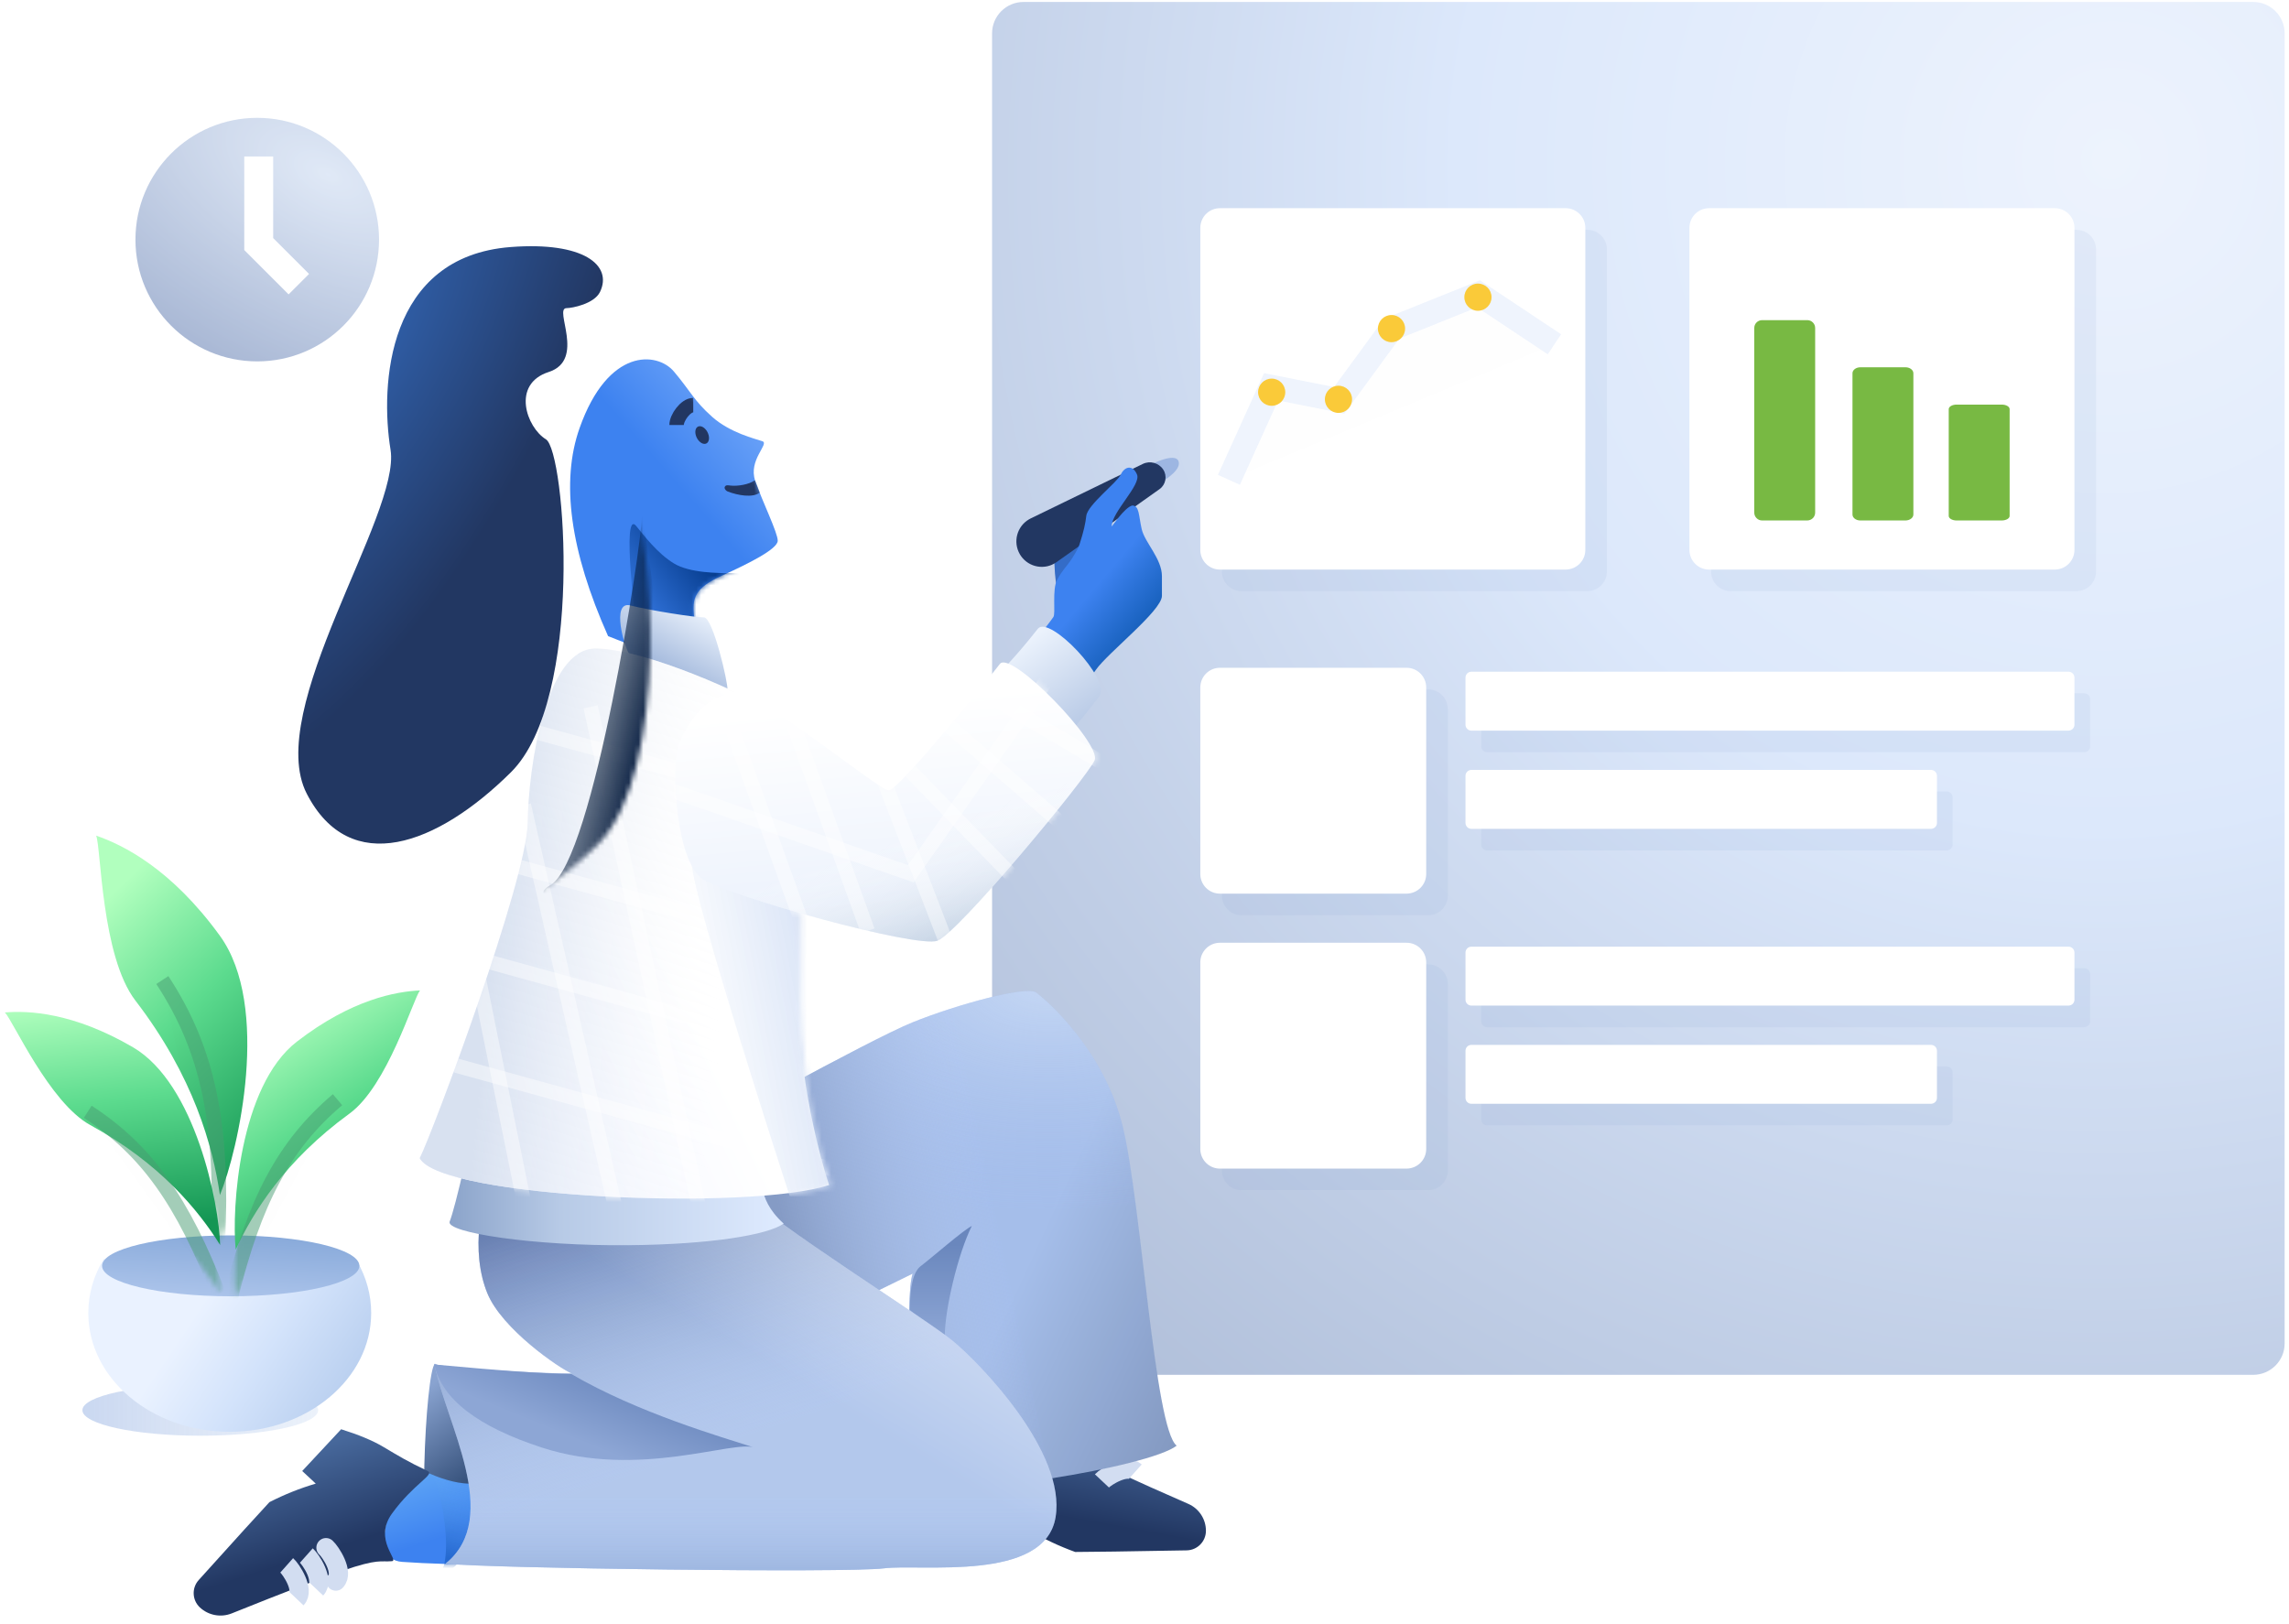<svg width="475" height="337" viewBox="0 0 475 337" fill="none" xmlns="http://www.w3.org/2000/svg">
<path opacity="0.7" fill-rule="evenodd" clip-rule="evenodd" d="M41.56 287.385C55.068 287.385 66.018 289.758 66.018 292.685C66.018 295.611 55.068 297.984 41.56 297.984C28.052 297.984 17.101 295.611 17.101 292.685C17.101 289.758 28.052 287.385 41.56 287.385Z" fill="url(#paint0_linear)"/>
<path fill-rule="evenodd" clip-rule="evenodd" d="M74.153 261.855C75.994 265.079 77.024 268.692 77.024 272.507C77.024 286.127 63.884 297.169 47.674 297.169C31.465 297.169 18.324 286.127 18.324 272.507C18.324 268.47 19.479 264.66 21.525 261.296C34.527 263.355 60.406 263.222 74.153 261.855Z" fill="url(#paint1_linear)"/>
<mask id="mask0" mask-type="alpha" maskUnits="userSpaceOnUse" x="18" y="261" width="60" height="37">
<path fill-rule="evenodd" clip-rule="evenodd" d="M74.153 261.855C75.994 265.079 77.024 268.692 77.024 272.507C77.024 286.127 63.884 297.169 47.674 297.169C31.465 297.169 18.324 286.127 18.324 272.507C18.324 268.47 19.479 264.66 21.525 261.296C34.527 263.355 60.406 263.222 74.153 261.855Z" fill="white"/>
</mask>
<g mask="url(#mask0)">
</g>
<path fill-rule="evenodd" clip-rule="evenodd" d="M47.878 256.405C62.624 256.405 74.578 259.234 74.578 262.723C74.578 266.213 62.624 269.042 47.878 269.042C33.132 269.042 21.178 266.213 21.178 262.723C21.178 259.234 33.132 256.405 47.878 256.405Z" fill="url(#paint2_linear)"/>
<mask id="mask1" mask-type="alpha" maskUnits="userSpaceOnUse" x="21" y="256" width="54" height="14">
<path fill-rule="evenodd" clip-rule="evenodd" d="M47.878 256.405C62.624 256.405 74.578 259.234 74.578 262.723C74.578 266.213 62.624 269.042 47.878 269.042C33.132 269.042 21.178 266.213 21.178 262.723C21.178 259.234 33.132 256.405 47.878 256.405Z" fill="white"/>
</mask>
<g mask="url(#mask1)">
</g>
<g filter="url(#filter0_i)">
<path fill-rule="evenodd" clip-rule="evenodd" d="M45.636 258.035C44.178 247.945 40.167 233.374 28.108 217.679C21.004 208.434 20.981 185.92 19.955 183.437C25.529 185.354 35.542 190.295 45.636 204.227C56.217 218.831 49.505 248.615 45.636 258.035Z" fill="url(#paint3_linear)"/>
</g>
<mask id="mask2" mask-type="alpha" maskUnits="userSpaceOnUse" x="19" y="183" width="33" height="76">
<path fill-rule="evenodd" clip-rule="evenodd" d="M45.636 258.035C44.178 247.945 40.167 233.374 28.108 217.679C21.004 208.434 20.981 185.92 19.955 183.437C25.529 185.354 35.542 190.295 45.636 204.227C56.217 218.831 49.505 248.615 45.636 258.035Z" fill="white"/>
</mask>
<g mask="url(#mask2)">
<g style="mix-blend-mode:multiply" opacity="0.5">
<path fill-rule="evenodd" clip-rule="evenodd" d="M45.228 258.035C46.341 233.507 43.287 218.026 33.685 203.412L45.228 258.035Z" fill="black" fill-opacity="0.01"/>
<path d="M45.228 258.035C46.341 233.507 43.287 218.026 33.685 203.412" stroke="#489C71" stroke-width="3"/>
</g>
</g>
<g filter="url(#filter1_i)">
<path fill-rule="evenodd" clip-rule="evenodd" d="M45.681 268.393C41.176 261.188 33.217 251.423 18.739 243.506C10.211 238.842 2.625 221.68 1.007 220.132C5.905 219.721 15.207 220.125 27.593 227.358C40.576 234.941 45.466 259.909 45.681 268.393Z" fill="url(#paint4_linear)"/>
</g>
<mask id="mask3" mask-type="alpha" maskUnits="userSpaceOnUse" x="1" y="220" width="45" height="49">
<path fill-rule="evenodd" clip-rule="evenodd" d="M45.681 268.393C41.176 261.188 33.217 251.423 18.739 243.506C10.211 238.842 2.625 221.68 1.007 220.132C5.905 219.721 15.207 220.125 27.593 227.358C40.576 234.941 45.466 259.909 45.681 268.393Z" fill="white"/>
</mask>
<g mask="url(#mask3)">
<g style="mix-blend-mode:multiply" opacity="0.5">
<path fill-rule="evenodd" clip-rule="evenodd" d="M45.37 268.53C37.974 249.45 30.439 238.67 18.199 230.751L45.37 268.53Z" fill="black" fill-opacity="0.01"/>
<path d="M45.37 268.53C37.974 249.45 30.439 238.67 18.199 230.751" stroke="#489C71" stroke-width="3"/>
</g>
</g>
<g filter="url(#filter2_i)">
<path fill-rule="evenodd" clip-rule="evenodd" d="M48.916 269.38C52.468 261.625 59.129 250.876 72.522 241.125C80.412 235.381 85.741 217.315 87.151 215.564C82.219 215.786 73.006 217.388 61.608 226.188C49.66 235.413 48.029 260.905 48.916 269.38Z" fill="url(#paint5_linear)"/>
</g>
<mask id="mask4" mask-type="alpha" maskUnits="userSpaceOnUse" x="48" y="215" width="40" height="55">
<path fill-rule="evenodd" clip-rule="evenodd" d="M48.916 269.38C52.468 261.625 59.129 250.876 72.522 241.125C80.412 235.381 85.741 217.315 87.151 215.564C82.219 215.786 73.006 217.388 61.608 226.188C49.66 235.413 48.029 260.905 48.916 269.38Z" fill="white"/>
</mask>
<g mask="url(#mask4)">
<g style="mix-blend-mode:multiply" opacity="0.5">
<path fill-rule="evenodd" clip-rule="evenodd" d="M47.883 269.363C52.775 249.412 58.88 237.706 70.044 228.242L47.883 269.363Z" fill="black" fill-opacity="0.01"/>
<path d="M47.883 269.363C52.775 249.412 58.88 237.706 70.044 228.242" stroke="#489C71" stroke-width="3"/>
</g>
</g>
<path fill-rule="evenodd" clip-rule="evenodd" d="M467.574 285.347H212.392C208.79 285.347 205.87 282.427 205.87 278.825V6.93C205.87 3.328 208.79 0.408 212.392 0.408H467.574C471.176 0.408 474.096 3.328 474.096 6.93V278.825C474.096 282.415 471.196 285.328 467.574 285.347Z" fill="url(#paint6_radial)"/>
<g opacity="0.1">
<path fill-rule="evenodd" clip-rule="evenodd" d="M329.385 122.699H257.64C255.389 122.699 253.564 120.874 253.564 118.623V51.77C253.564 49.519 255.389 47.694 257.64 47.694H329.385C331.636 47.694 333.461 49.519 333.461 51.77V118.623C333.461 120.861 331.657 122.678 329.385 122.699Z" fill="#7E9ACA"/>
<path fill-rule="evenodd" clip-rule="evenodd" d="M430.887 122.699H359.142C356.891 122.699 355.066 120.874 355.066 118.623V51.77C355.066 49.519 356.891 47.694 359.142 47.694H430.887C433.138 47.694 434.963 49.519 434.963 51.77V118.623C434.963 120.861 433.159 122.678 430.887 122.699Z" fill="#7E9ACA"/>
<path fill-rule="evenodd" clip-rule="evenodd" d="M296.366 189.96H257.64C255.389 189.96 253.564 188.135 253.564 185.883V147.158C253.564 144.906 255.389 143.081 257.64 143.081H296.366C298.617 143.081 300.442 144.906 300.442 147.158V185.883C300.442 188.121 298.639 189.938 296.366 189.96Z" fill="#7E9ACA"/>
<path fill-rule="evenodd" clip-rule="evenodd" d="M296.366 247.029H257.64C255.389 247.029 253.564 245.204 253.564 242.953V204.227C253.564 201.976 255.389 200.151 257.64 200.151H296.366C298.617 200.151 300.442 201.976 300.442 204.227V242.953C300.442 245.191 298.639 247.007 296.366 247.029Z" fill="#7E9ACA"/>
<path fill-rule="evenodd" clip-rule="evenodd" d="M432.517 156.126H308.595C307.92 156.126 307.372 155.578 307.372 154.903V145.119C307.372 144.444 307.92 143.896 308.595 143.896H432.517C433.193 143.896 433.74 144.444 433.74 145.119V154.903C433.74 155.565 433.213 156.105 432.517 156.126Z" fill="#7E9ACA"/>
<path fill-rule="evenodd" clip-rule="evenodd" d="M432.517 213.195H308.595C307.92 213.195 307.372 212.648 307.372 211.972V202.189C307.372 201.513 307.92 200.966 308.595 200.966H432.517C433.193 200.966 433.74 201.513 433.74 202.189V211.972C433.74 212.635 433.213 213.175 432.517 213.195Z" fill="#7E9ACA"/>
<path fill-rule="evenodd" clip-rule="evenodd" d="M403.982 176.508H308.595C307.92 176.508 307.372 175.96 307.372 175.285V165.501C307.372 164.826 307.92 164.278 308.595 164.278H403.982C404.658 164.278 405.205 164.826 405.205 165.501V175.285C405.205 175.947 404.678 176.487 403.982 176.508Z" fill="#7E9ACA"/>
<path fill-rule="evenodd" clip-rule="evenodd" d="M403.982 233.577H308.595C307.92 233.577 307.372 233.03 307.372 232.354V222.571C307.372 221.895 307.92 221.348 308.595 221.348H403.982C404.658 221.348 405.205 221.895 405.205 222.571V232.354C405.205 233.017 404.678 233.556 403.982 233.577Z" fill="#7E9ACA"/>
</g>
<path fill-rule="evenodd" clip-rule="evenodd" d="M324.9 118.215H253.156C250.905 118.215 249.08 116.39 249.08 114.139V47.286C249.08 45.035 250.905 43.21 253.156 43.21H324.9C327.152 43.21 328.977 45.035 328.977 47.286V114.139C328.977 116.377 327.173 118.194 324.9 118.215Z" fill="white"/>
<g opacity="0.4">
<path fill-rule="evenodd" clip-rule="evenodd" d="M255.017 99.587C255.017 99.587 257.934 93.153 263.768 80.285L277.912 83.091L288.791 68.218L306.817 60.983L322.565 71.453" fill="black" fill-opacity="0.01"/>
<path d="M255.017 99.587C255.017 99.587 257.934 93.153 263.768 80.285L277.912 83.091L288.791 68.218L306.817 60.983L322.565 71.453" stroke="#D6E3FA" stroke-width="5"/>
</g>
<path fill-rule="evenodd" clip-rule="evenodd" d="M277.752 85.698C279.311 85.698 280.574 84.435 280.574 82.876C280.574 81.317 279.311 80.054 277.752 80.054C276.193 80.054 274.93 81.317 274.93 82.876C274.93 84.435 276.193 85.698 277.752 85.698Z" fill="#FACA39"/>
<path fill-rule="evenodd" clip-rule="evenodd" d="M263.892 84.224C265.451 84.224 266.714 82.961 266.714 81.402C266.714 79.844 265.451 78.58 263.892 78.58C262.334 78.58 261.07 79.844 261.07 81.402C261.07 82.961 262.334 84.224 263.892 84.224Z" fill="#FACA39"/>
<path fill-rule="evenodd" clip-rule="evenodd" d="M288.758 71.023C290.317 71.023 291.58 69.76 291.58 68.201C291.58 66.642 290.317 65.379 288.758 65.379C287.2 65.379 285.936 66.642 285.936 68.201C285.936 69.76 287.2 71.023 288.758 71.023Z" fill="#FACA39"/>
<path fill-rule="evenodd" clip-rule="evenodd" d="M306.694 64.501C308.253 64.501 309.517 63.237 309.517 61.679C309.517 60.12 308.253 58.857 306.694 58.857C305.136 58.857 303.872 60.12 303.872 61.679C303.872 63.237 305.136 64.501 306.694 64.501Z" fill="#FACA39"/>
<path fill-rule="evenodd" clip-rule="evenodd" d="M426.403 118.215H354.658C352.407 118.215 350.582 116.39 350.582 114.139V47.286C350.582 45.035 352.407 43.21 354.658 43.21H426.403C428.654 43.21 430.479 45.035 430.479 47.286V114.139C430.479 116.377 428.676 118.194 426.403 118.215Z" fill="white"/>
<path fill-rule="evenodd" clip-rule="evenodd" d="M375.04 108.024H365.664C364.764 108.024 364.034 107.294 364.034 106.394V68.076C364.034 67.175 364.764 66.445 365.664 66.445H375.04C375.941 66.445 376.671 67.175 376.671 68.076V106.394C376.671 107.282 375.961 108.004 375.04 108.024Z" fill="#78B943"/>
<path fill-rule="evenodd" clip-rule="evenodd" d="M395.422 108.024H386.046C385.146 108.024 384.416 107.466 384.416 106.777V77.475C384.416 76.787 385.146 76.228 386.046 76.228H395.422C396.323 76.228 397.053 76.787 397.053 77.475V106.777C397.053 107.456 396.343 108.009 395.422 108.024Z" fill="#78B943"/>
<path fill-rule="evenodd" clip-rule="evenodd" d="M415.396 108.024H406.021C405.12 108.024 404.39 107.602 404.39 107.081V84.917C404.39 84.396 405.12 83.974 406.021 83.974H415.396C416.297 83.974 417.027 84.396 417.027 84.917V107.081C417.027 107.595 416.317 108.012 415.396 108.024Z" fill="#78B943"/>
<path fill-rule="evenodd" clip-rule="evenodd" d="M429.256 151.642H305.334C304.658 151.642 304.111 151.094 304.111 150.419V140.635C304.111 139.96 304.658 139.412 305.334 139.412H429.256C429.931 139.412 430.479 139.96 430.479 140.635V150.419C430.479 151.081 429.952 151.621 429.256 151.642Z" fill="white"/>
<path fill-rule="evenodd" clip-rule="evenodd" d="M429.256 208.711H305.334C304.658 208.711 304.111 208.164 304.111 207.488V197.705C304.111 197.029 304.658 196.482 305.334 196.482H429.256C429.931 196.482 430.479 197.029 430.479 197.705V207.488C430.479 208.151 429.952 208.691 429.256 208.711Z" fill="white"/>
<path fill-rule="evenodd" clip-rule="evenodd" d="M400.721 172.024H305.334C304.658 172.024 304.111 171.476 304.111 170.801V161.017C304.111 160.342 304.658 159.794 305.334 159.794H400.721C401.397 159.794 401.944 160.342 401.944 161.017V170.801C401.944 171.463 401.417 172.003 400.721 172.024Z" fill="white"/>
<path fill-rule="evenodd" clip-rule="evenodd" d="M400.721 229.093H305.334C304.658 229.093 304.111 228.546 304.111 227.87V218.087C304.111 217.411 304.658 216.864 305.334 216.864H400.721C401.397 216.864 401.944 217.411 401.944 218.087V227.87C401.944 228.533 401.417 229.072 400.721 229.093Z" fill="white"/>
<path fill-rule="evenodd" clip-rule="evenodd" d="M291.882 185.476H253.156C250.905 185.476 249.08 183.651 249.08 181.399V142.674C249.08 140.422 250.905 138.597 253.156 138.597H291.882C294.133 138.597 295.958 140.422 295.958 142.674V181.399C295.958 183.637 294.155 185.454 291.882 185.476Z" fill="white"/>
<path fill-rule="evenodd" clip-rule="evenodd" d="M291.882 242.545H253.156C250.905 242.545 249.08 240.72 249.08 238.469V199.743C249.08 197.492 250.905 195.667 253.156 195.667H291.882C294.133 195.667 295.958 197.492 295.958 199.743V238.469C295.958 240.707 294.155 242.523 291.882 242.545Z" fill="white"/>
<path fill-rule="evenodd" clip-rule="evenodd" d="M213.752 321.544H201.905C200.259 318.114 199.166 315.173 198.629 312.723C197.823 309.047 196.61 306.314 197.823 301.352C199.036 296.39 212.99 293.578 214.75 295.167C216.511 296.757 216.224 297.607 223.199 301.311C227.412 303.549 235.211 307.156 246.596 312.131C248.813 313.101 250.247 315.292 250.247 317.712C250.247 319.928 248.471 321.736 246.255 321.776C233.865 321.999 226.153 322.111 223.118 322.111C219.826 320.918 216.704 319.448 213.752 317.701V321.544Z" fill="url(#paint7_linear)"/>
<path fill-rule="evenodd" clip-rule="evenodd" d="M228.666 307.36C229.481 306.492 233.761 303.793 235.596 305.432L228.666 307.36Z" fill="black" fill-opacity="0.01"/>
<path d="M228.666 307.36C229.481 306.492 233.761 303.793 235.596 305.432" stroke="#D2DDF1" stroke-width="4"/>
<path fill-rule="evenodd" clip-rule="evenodd" d="M143.87 236.127C143.87 236.127 180.218 215.894 189.379 212.183C198.539 208.472 213.002 204.56 214.995 205.992C216.988 207.424 229.12 217.852 233 233.872C236.879 249.892 239.577 296.529 244.175 300.045C238.661 304.423 198.379 311.116 189.379 308.093C189.379 297.114 187.682 269.667 189.379 264.345C185.978 265.957 163.78 277.274 154.615 279.684C150.124 280.865 140.681 269.829 139.126 258.879C137.508 247.482 143.87 236.127 143.87 236.127Z" fill="url(#paint8_linear)"/>
<path fill-rule="evenodd" clip-rule="evenodd" d="M143.87 236.127C143.87 236.127 180.218 215.894 189.379 212.183C198.539 208.472 213.002 204.56 214.995 205.992C216.988 207.424 229.12 217.852 233 233.872C236.879 249.892 239.577 296.529 244.175 300.045C238.661 304.423 198.379 311.116 189.379 308.093C189.379 297.114 187.682 269.667 189.379 264.345C185.978 265.957 163.78 277.274 154.615 279.684C150.124 280.865 140.681 269.829 139.126 258.879C137.508 247.482 143.87 236.127 143.87 236.127Z" fill="url(#paint9_radial)"/>
<path fill-rule="evenodd" clip-rule="evenodd" d="M143.87 236.127C143.87 236.127 180.218 215.894 189.379 212.183C198.539 208.472 213.002 204.56 214.995 205.992C216.988 207.424 229.12 217.852 233 233.872C236.879 249.892 239.577 296.529 244.175 300.045C238.661 304.423 198.379 311.116 189.379 308.093C189.379 297.114 187.682 269.667 189.379 264.345C185.978 265.957 163.78 277.274 154.615 279.684C150.124 280.865 140.681 269.829 139.126 258.879C137.508 247.482 143.87 236.127 143.87 236.127Z" fill="url(#paint10_linear)"/>
<mask id="mask5" mask-type="alpha" maskUnits="userSpaceOnUse" x="138" y="205" width="107" height="104">
<path fill-rule="evenodd" clip-rule="evenodd" d="M143.87 236.127C143.87 236.127 180.218 215.894 189.379 212.183C198.539 208.472 213.002 204.56 214.995 205.992C216.988 207.424 229.12 217.852 233 233.872C236.879 249.892 239.577 296.529 244.175 300.045C238.661 304.423 198.379 311.116 189.379 308.093C189.379 297.114 187.682 269.667 189.379 264.345C185.978 265.957 163.78 277.274 154.615 279.684C150.124 280.865 140.681 269.829 139.126 258.879C137.508 247.482 143.87 236.127 143.87 236.127Z" fill="white"/>
<path fill-rule="evenodd" clip-rule="evenodd" d="M143.87 236.127C143.87 236.127 180.218 215.894 189.379 212.183C198.539 208.472 213.002 204.56 214.995 205.992C216.988 207.424 229.12 217.852 233 233.872C236.879 249.892 239.577 296.529 244.175 300.045C238.661 304.423 198.379 311.116 189.379 308.093C189.379 297.114 187.682 269.667 189.379 264.345C185.978 265.957 163.78 277.274 154.615 279.684C150.124 280.865 140.681 269.829 139.126 258.879C137.508 247.482 143.87 236.127 143.87 236.127Z" stroke="white"/>
</mask>
<g mask="url(#mask5)">
</g>
<path fill-rule="evenodd" clip-rule="evenodd" d="M191.054 262.786C193.297 261.091 199.964 255.254 201.669 254.445C198.761 260.241 196.061 271.878 196.061 277.225C193.374 275.48 190.957 273.698 188.811 271.878C188.811 266.947 189.558 263.916 191.054 262.786Z" fill="url(#paint11_linear)"/>
<mask id="mask6" mask-type="alpha" maskUnits="userSpaceOnUse" x="188" y="254" width="14" height="24">
<path fill-rule="evenodd" clip-rule="evenodd" d="M191.054 262.786C193.297 261.091 199.964 255.254 201.669 254.445C198.761 260.241 196.061 271.878 196.061 277.225C193.374 275.48 190.957 273.698 188.811 271.878C188.811 266.947 189.558 263.916 191.054 262.786Z" fill="white"/>
</mask>
<g mask="url(#mask6)">
</g>
<path fill-rule="evenodd" clip-rule="evenodd" d="M90.255 283.032C88.288 284.589 86.37 323.608 90.255 324.406C94.14 325.205 104.307 316.224 101.745 299.587C99.184 282.951 92.235 284.915 90.255 283.032Z" fill="url(#paint12_linear)"/>
<mask id="mask7" mask-type="alpha" maskUnits="userSpaceOnUse" x="88" y="283" width="15" height="42">
<path fill-rule="evenodd" clip-rule="evenodd" d="M90.255 283.032C88.288 284.589 86.37 323.608 90.255 324.406C94.14 325.205 104.307 316.224 101.745 299.587C99.184 282.951 92.235 284.915 90.255 283.032Z" fill="white"/>
</mask>
<g mask="url(#mask7)">
</g>
<path fill-rule="evenodd" clip-rule="evenodd" d="M102.936 306.768C98.525 309.06 92.475 308.016 84.787 303.635C82.911 307.873 81.693 310.841 81.132 312.541C78.671 320.008 79.447 323.883 83.462 324.168C88.849 324.549 95.34 324.739 102.936 324.739C107.348 310.466 107.348 304.475 102.936 306.768Z" fill="url(#paint13_linear)"/>
<mask id="mask8" mask-type="alpha" maskUnits="userSpaceOnUse" x="79" y="303" width="28" height="22">
<path fill-rule="evenodd" clip-rule="evenodd" d="M102.936 306.768C98.525 309.06 92.475 308.016 84.787 303.635C82.911 307.873 81.693 310.841 81.132 312.541C78.671 320.008 79.447 323.883 83.462 324.168C88.849 324.549 95.34 324.739 102.936 324.739C107.348 310.466 107.348 304.475 102.936 306.768Z" fill="white"/>
</mask>
<g mask="url(#mask8)">
<g opacity="0.6">
<path fill-rule="evenodd" clip-rule="evenodd" d="M91.979 325.294C93.556 321.203 91.794 307.785 88.446 304.034C85.098 300.284 100.689 306.445 100.689 306.445C100.689 306.445 99.723 316.027 98.493 318.746C94.871 326.749 91.195 327.329 91.979 325.294Z" fill="url(#paint14_linear)" style="mix-blend-mode:multiply"/>
</g>
</g>
<path fill-rule="evenodd" clip-rule="evenodd" d="M79.479 300.26C82.717 302.177 84.599 303.359 88.753 305.304C90.314 306.035 85.827 307.925 81.324 314.164C77.427 319.564 82.903 323.887 81.324 324.023C78.961 324.227 78.534 323.438 71.068 326.012C66.585 327.558 58.928 330.506 48.096 334.856C45.838 335.763 43.26 335.282 41.481 333.623C39.861 332.112 39.751 329.581 41.234 327.936C48.963 319.362 53.856 313.972 55.912 311.767C59.029 310.174 62.233 308.893 65.524 307.925L62.714 305.304L70.793 296.64C74.425 297.776 77.321 298.982 79.479 300.26Z" fill="url(#paint15_linear)"/>
<mask id="mask9" mask-type="alpha" maskUnits="userSpaceOnUse" x="40" y="296" width="50" height="40">
<path fill-rule="evenodd" clip-rule="evenodd" d="M79.479 300.26C82.717 302.177 84.599 303.359 88.753 305.304C90.314 306.035 85.827 307.925 81.324 314.164C77.427 319.564 82.903 323.887 81.324 324.023C78.961 324.227 78.534 323.438 71.068 326.012C66.585 327.558 58.928 330.506 48.096 334.856C45.838 335.763 43.26 335.282 41.481 333.623C39.861 332.112 39.751 329.581 41.234 327.936C48.963 319.362 53.856 313.972 55.912 311.767C59.029 310.174 62.233 308.893 65.524 307.925L62.714 305.304L70.793 296.64C74.425 297.776 77.321 298.982 79.479 300.26Z" fill="white"/>
</mask>
<g mask="url(#mask9)">
</g>
<path fill-rule="evenodd" clip-rule="evenodd" d="M59.496 324.888C60.413 325.703 63.267 329.984 61.534 331.818L59.496 324.888Z" fill="black" fill-opacity="0.01"/>
<path d="M59.496 324.888C60.413 325.703 63.267 329.984 61.534 331.818" stroke="#D2DDF1" stroke-width="4"/>
<path fill-rule="evenodd" clip-rule="evenodd" d="M63.572 322.85C64.489 323.665 67.343 327.945 65.611 329.78L63.572 322.85Z" fill="black" fill-opacity="0.01"/>
<path d="M63.572 322.85C64.489 323.665 67.343 327.945 65.611 329.78" stroke="#D2DDF1" stroke-width="4"/>
<path d="M67.649 321.219C68.566 322.035 71.419 326.315 69.687 328.149" stroke="#D2DDF1" stroke-width="4" stroke-linecap="round" stroke-linejoin="round"/>
<path fill-rule="evenodd" clip-rule="evenodd" d="M104.3 240.725C99.251 247.904 97.709 260.046 101.128 268.408C104.162 275.83 116.027 283.973 118.676 285.079C112.707 285.079 92.713 284.09 90.144 283.08C92.473 295.287 104.3 314.917 92.473 324.533C101.128 325.511 175.648 326.488 183.401 325.511C191.153 324.533 216.767 328.423 219.044 314.917C221.322 301.411 203.322 282.87 197.616 278.211C191.911 273.551 159.875 253.536 154.419 247.534C148.963 241.533 109.348 233.546 104.3 240.725Z" fill="#B2C7EE"/>
<path fill-rule="evenodd" clip-rule="evenodd" d="M104.3 240.725C99.251 247.904 97.709 260.046 101.128 268.408C104.162 275.83 116.027 283.973 118.676 285.079C112.707 285.079 92.713 284.09 90.144 283.08C92.473 295.287 104.3 314.917 92.473 324.533C101.128 325.511 175.648 326.488 183.401 325.511C191.153 324.533 216.767 328.423 219.044 314.917C221.322 301.411 203.322 282.87 197.616 278.211C191.911 273.551 159.875 253.536 154.419 247.534C148.963 241.533 109.348 233.546 104.3 240.725Z" fill="url(#paint16_linear)"/>
<path fill-rule="evenodd" clip-rule="evenodd" d="M104.3 240.725C99.251 247.904 97.709 260.046 101.128 268.408C104.162 275.83 116.027 283.973 118.676 285.079C112.707 285.079 92.713 284.09 90.144 283.08C92.473 295.287 104.3 314.917 92.473 324.533C101.128 325.511 175.648 326.488 183.401 325.511C191.153 324.533 216.767 328.423 219.044 314.917C221.322 301.411 203.322 282.87 197.616 278.211C191.911 273.551 159.875 253.536 154.419 247.534C148.963 241.533 109.348 233.546 104.3 240.725Z" fill="url(#paint17_linear)"/>
<path fill-rule="evenodd" clip-rule="evenodd" d="M104.3 240.725C99.251 247.904 97.709 260.046 101.128 268.408C104.162 275.83 116.027 283.973 118.676 285.079C112.707 285.079 92.713 284.09 90.144 283.08C92.473 295.287 104.3 314.917 92.473 324.533C101.128 325.511 175.648 326.488 183.401 325.511C191.153 324.533 216.767 328.423 219.044 314.917C221.322 301.411 203.322 282.87 197.616 278.211C191.911 273.551 159.875 253.536 154.419 247.534C148.963 241.533 109.348 233.546 104.3 240.725Z" fill="url(#paint18_linear)"/>
<path fill-rule="evenodd" clip-rule="evenodd" d="M90.13 283.204C91.673 290.37 99.14 296.124 112.533 300.468C132.621 306.984 152.404 298.735 156.603 300.468C149.78 298.256 132.497 293.311 118.516 285.156C113.658 285.161 104.196 284.511 90.13 283.204Z" fill="url(#paint19_linear)"/>
<path fill-rule="evenodd" clip-rule="evenodd" d="M139.847 77.11C143.34 81.25 143.992 83.138 147.766 86.5C151.54 89.862 156.719 91.055 158.218 91.583C159.718 92.111 155.22 95.461 156.719 99.802C158.218 104.142 161.39 110.532 161.39 112.23C161.39 113.929 155.46 116.925 149.85 119.453C144.24 121.981 143.447 124.108 144.097 128.395C144.747 132.682 145.669 138.217 149.85 140.64C152.638 142.255 144.749 139.384 126.186 132.028C118.304 114.36 116.334 99.962 120.275 88.834C126.186 72.141 136.355 72.97 139.847 77.11Z" fill="url(#paint20_linear)"/>
<mask id="mask10" mask-type="alpha" maskUnits="userSpaceOnUse" x="118" y="74" width="44" height="68">
<path fill-rule="evenodd" clip-rule="evenodd" d="M139.847 77.11C143.34 81.25 143.992 83.138 147.766 86.5C151.54 89.862 156.719 91.055 158.218 91.583C159.718 92.111 155.22 95.461 156.719 99.802C158.218 104.142 161.39 110.532 161.39 112.23C161.39 113.929 155.46 116.925 149.85 119.453C144.24 121.981 143.447 124.108 144.097 128.395C144.747 132.682 145.669 138.217 149.85 140.64C152.638 142.255 144.749 139.384 126.186 132.028C118.304 114.36 116.334 99.962 120.275 88.834C126.186 72.141 136.355 72.97 139.847 77.11Z" fill="white"/>
</mask>
<g mask="url(#mask10)">
<path fill-rule="evenodd" clip-rule="evenodd" d="M132.029 109.183C133.642 111.141 136.409 114.856 139.862 116.949C143.117 118.923 148.884 118.97 152.358 118.97C159.514 118.97 142.732 132.251 142.732 132.251L132.029 130.11C132.029 130.11 128.895 105.379 132.029 109.183Z" fill="url(#paint21_linear)"/>
<path fill-rule="evenodd" clip-rule="evenodd" d="M140.399 88.209C140.399 86.7 142.271 84.079 143.858 84.079L140.399 88.209Z" fill="black" fill-opacity="0.01"/>
<path d="M140.399 88.209C140.399 86.7 142.271 84.079 143.858 84.079" stroke="#223762" stroke-width="3"/>
<path fill-rule="evenodd" clip-rule="evenodd" d="M146.428 92.1C147.105 91.92 147.333 90.965 146.937 89.967C146.541 88.969 145.67 88.305 144.993 88.486C144.316 88.666 144.088 89.621 144.484 90.619C144.88 91.617 145.75 92.281 146.428 92.1Z" fill="#223762"/>
<path fill-rule="evenodd" clip-rule="evenodd" d="M156.423 99.799C156.783 99.528 156.744 100.047 157.007 100.545C157.27 101.043 157.54 101.909 157.656 102.243C156.165 103.369 153.139 102.821 151.037 102.023C150.616 101.863 150.181 101.334 150.444 100.968C150.707 100.602 151.134 100.729 151.582 100.781C153.142 100.964 155.494 100.5 156.423 99.799Z" fill="#223762"/>
</g>
<path fill-rule="evenodd" clip-rule="evenodd" d="M219.29 121.476C218.751 120.629 218.248 108.482 219.698 106.801C221.148 105.12 224.871 103.057 225.405 103.54C225.939 104.024 227.252 106.643 226.22 107.209C225.188 107.775 223.219 109.759 223.367 110.47C223.514 111.181 223.818 113.288 224.59 114.139C225.361 114.99 220.55 123.457 219.29 121.476Z" fill="#346CC7"/>
<path fill-rule="evenodd" clip-rule="evenodd" d="M237.179 97.435C238.354 96.435 243.983 93.695 244.583 95.796C244.983 97.196 243.133 99.01 239.035 101.236C237.014 99.369 236.395 98.102 237.179 97.435Z" fill="#9DB6E2"/>
<path fill-rule="evenodd" clip-rule="evenodd" d="M213.898 107.593L237.147 96.29C238.642 95.563 240.445 96.051 241.369 97.433C242.266 98.776 241.932 100.59 240.614 101.524L219.233 116.681C216.859 118.364 213.571 117.803 211.888 115.43C211.801 115.307 211.72 115.181 211.644 115.051C210.16 112.525 211.004 109.274 213.531 107.79C213.651 107.72 213.773 107.654 213.898 107.593Z" fill="#223762"/>
<path fill-rule="evenodd" clip-rule="evenodd" d="M213.207 134.997C216.05 131.45 217.844 129.14 218.59 128.067C219.116 127.311 218.271 122.347 219.388 120.307C220.504 118.266 221.29 117.623 222.099 116.439C222.363 116.052 223.65 114.132 224.003 113.027C224.936 110.107 225.223 108.71 225.423 107.055C225.699 104.774 231.832 100.122 232.583 98.487C233.334 96.852 235.037 96.337 235.946 98.487C236.855 100.637 230.691 106.275 230.691 109.242C230.691 109.42 233.323 105.326 234.961 104.918C236.452 104.918 236.269 106.971 236.918 109.816C237.55 112.591 241.116 115.964 241.116 119.575C241.116 121.669 241.121 123.365 241.116 123.689C241.063 126.769 229.879 135.494 227.437 138.992C225.81 141.325 224.03 143.743 222.099 146.247L213.207 134.997Z" fill="url(#paint22_linear)"/>
<path fill-rule="evenodd" clip-rule="evenodd" d="M96.518 241.257C94.985 247.921 93.916 252.013 93.313 253.532C92.409 255.811 110.583 258.63 130.425 258.443C147.529 258.282 159.317 256.307 162.628 253.959C159.453 251.102 158.652 248.602 158.227 246.825C155.056 243.113 134.486 241.257 96.518 241.257Z" fill="url(#paint23_linear)"/>
<path fill-rule="evenodd" clip-rule="evenodd" d="M130.793 125.66C134.805 126.674 144.156 128.167 146.063 128.134C147.969 128.101 151.156 141.975 150.957 143.206C150.757 144.436 132.069 137.704 130.793 136.108C129.518 134.512 126.781 124.647 130.793 125.66Z" fill="url(#paint24_linear)"/>
<path fill-rule="evenodd" clip-rule="evenodd" d="M87.104 240.385C89.917 234.791 109.295 182.786 109.491 170.87C109.687 158.954 113.253 134.514 123.644 134.595C134.035 134.676 155.532 144.518 159.049 147.151C162.566 149.784 165.819 161.17 165.819 167.464C165.819 170.572 165.869 189.288 165.819 208.303C165.771 226.611 171.729 245.189 172.054 245.943C155.638 251.389 91.457 248.63 87.104 240.385Z" fill="url(#paint25_linear)"/>
<path fill-rule="evenodd" clip-rule="evenodd" d="M87.104 240.385C89.917 234.791 109.295 182.786 109.491 170.87C109.687 158.954 113.253 134.514 123.644 134.595C134.035 134.676 155.532 144.518 159.049 147.151C162.566 149.784 165.819 161.17 165.819 167.464C165.819 170.572 165.869 189.288 165.819 208.303C165.771 226.611 171.729 245.189 172.054 245.943C155.638 251.389 91.457 248.63 87.104 240.385Z" fill="url(#paint26_linear)"/>
<mask id="mask11" mask-type="alpha" maskUnits="userSpaceOnUse" x="87" y="134" width="86" height="115">
<path fill-rule="evenodd" clip-rule="evenodd" d="M87.104 240.385C89.917 234.791 109.295 182.786 109.491 170.87C109.687 158.954 113.253 134.514 123.644 134.595C134.035 134.676 155.532 144.518 159.049 147.151C162.566 149.784 165.819 161.17 165.819 167.464C165.819 170.572 165.869 189.288 165.819 208.303C165.771 226.611 171.729 245.189 172.054 245.943C155.638 251.389 91.457 248.63 87.104 240.385Z" fill="white"/>
<path fill-rule="evenodd" clip-rule="evenodd" d="M87.104 240.385C89.917 234.791 109.295 182.786 109.491 170.87C109.687 158.954 113.253 134.514 123.644 134.595C134.035 134.676 155.532 144.518 159.049 147.151C162.566 149.784 165.819 161.17 165.819 167.464C165.819 170.572 165.869 189.288 165.819 208.303C165.771 226.611 171.729 245.189 172.054 245.943C155.638 251.389 91.457 248.63 87.104 240.385Z" stroke="white"/>
</mask>
<g mask="url(#mask11)">
<path opacity="0.43" d="M95.164 182.418L110.654 259.055" stroke="white" stroke-width="3" stroke-linecap="square"/>
<path opacity="0.43" d="M109.024 168.559L129.406 258.239" stroke="white" stroke-width="3" stroke-linecap="square"/>
<path opacity="0.43" d="M122.884 148.177L147.75 263.131" stroke="white" stroke-width="3" stroke-linecap="square"/>
<path opacity="0.43" d="M95.164 197.909L177.915 220.736" stroke="white" stroke-width="3" stroke-linecap="square"/>
<path opacity="0.43" d="M93.126 220.736L175.877 243.564" stroke="white" stroke-width="3" stroke-linecap="square"/>
<path opacity="0.43" d="M93.126 175.896L175.877 198.724" stroke="white" stroke-width="3" stroke-linecap="square"/>
<path opacity="0.43" d="M93.126 146.954L175.877 169.782" stroke="white" stroke-width="3" stroke-linecap="square"/>
<path fill-rule="evenodd" clip-rule="evenodd" d="M163.906 248.345C163.906 248.345 143.524 185.852 143.524 178.966C143.524 172.079 166.137 175.651 166.137 175.651L178.787 248.345H163.906Z" fill="url(#paint27_linear)"/>
</g>
<path fill-rule="evenodd" clip-rule="evenodd" d="M205.909 140.988C208.873 138.48 213.029 133.474 215.369 130.503C217.709 127.532 230.66 141.065 228.139 144.459C225.617 147.854 220.532 154.152 218.061 155.989C215.59 157.827 202.946 143.495 205.909 140.988Z" fill="url(#paint28_linear)"/>
<path fill-rule="evenodd" clip-rule="evenodd" d="M145.871 182.463C151.549 186.136 190.225 196.827 194.524 195.25C198.822 193.672 225.646 161.301 227.15 157.788C228.655 154.276 209.749 134.831 207.49 137.799C205.231 140.767 186.526 164.026 184.426 164.026C182.326 164.026 159.881 145.217 153.312 144.152C146.742 143.087 141.892 151.092 140.643 155.286C139.394 159.481 140.193 178.79 145.871 182.463Z" fill="url(#paint29_linear)"/>
<path fill-rule="evenodd" clip-rule="evenodd" d="M145.871 182.463C151.549 186.136 190.225 196.827 194.524 195.25C198.822 193.672 225.646 161.301 227.15 157.788C228.655 154.276 209.749 134.831 207.49 137.799C205.231 140.767 186.526 164.026 184.426 164.026C182.326 164.026 159.881 145.217 153.312 144.152C146.742 143.087 141.892 151.092 140.643 155.286C139.394 159.481 140.193 178.79 145.871 182.463Z" fill="url(#paint30_linear)"/>
<mask id="mask12" mask-type="alpha" maskUnits="userSpaceOnUse" x="140" y="137" width="88" height="59">
<path fill-rule="evenodd" clip-rule="evenodd" d="M145.871 182.463C151.549 186.136 190.225 196.827 194.524 195.25C198.822 193.672 225.646 161.301 227.15 157.788C228.655 154.276 209.749 134.831 207.49 137.799C205.231 140.767 186.526 164.026 184.426 164.026C182.326 164.026 159.881 145.217 153.312 144.152C146.742 143.087 141.892 151.092 140.643 155.286C139.394 159.481 140.193 178.79 145.871 182.463Z" fill="white"/>
<path fill-rule="evenodd" clip-rule="evenodd" d="M145.871 182.463C151.549 186.136 190.225 196.827 194.524 195.25C198.822 193.672 225.646 161.301 227.15 157.788C228.655 154.276 209.749 134.831 207.49 137.799C205.231 140.767 186.526 164.026 184.426 164.026C182.326 164.026 159.881 145.217 153.312 144.152C146.742 143.087 141.892 151.092 140.643 155.286C139.394 159.481 140.193 178.79 145.871 182.463Z" stroke="white"/>
</mask>
<g mask="url(#mask12)">
<path opacity="0.43" d="M135.303 162.645L189.007 181.348L218.38 139.527" stroke="white" stroke-width="3" stroke-linecap="square"/>
<path opacity="0.43" d="M148.157 140.839L166.501 191.794" stroke="white" stroke-width="3" stroke-linecap="square"/>
<path opacity="0.43" d="M161.202 140.839L179.545 191.794" stroke="white" stroke-width="3" stroke-linecap="square"/>
<path opacity="0.43" d="M182.807 160.406L201.966 210.138" stroke="white" stroke-width="3" stroke-linecap="square"/>
<path opacity="0.43" d="M186.475 157.552L214.195 186.087" stroke="white" stroke-width="3" stroke-linecap="square"/>
<path opacity="0.43" d="M192.182 146.546L226.016 175.896" stroke="white" stroke-width="3" stroke-linecap="square"/>
<path opacity="0.43" d="M197.889 140.024L234.984 162.036" stroke="white" stroke-width="3" stroke-linecap="square"/>
</g>
<g filter="url(#filter3_i)">
<path fill-rule="evenodd" clip-rule="evenodd" d="M131.857 92.209C139.636 89.695 132.812 78.953 135.568 78.953C136.711 78.953 141.323 78.07 142.517 75.576C145.165 70.048 139.099 65.119 124.01 66.269C98.228 68.233 96.864 94.97 99.043 108.348C101.223 121.727 72.665 162.353 81.666 179.75C90.667 197.147 108.682 190.485 124.01 175.298C139.338 160.111 135.301 108.63 131.283 106.176C127.265 103.722 124.078 94.722 131.857 92.209Z" fill="url(#paint31_radial)"/>
</g>
<mask id="mask13" mask-type="alpha" maskUnits="userSpaceOnUse" x="79" y="66" width="65" height="125">
<path fill-rule="evenodd" clip-rule="evenodd" d="M131.857 92.209C139.636 89.695 132.812 78.953 135.568 78.953C136.711 78.953 141.323 78.07 142.517 75.576C145.165 70.048 139.099 65.119 124.01 66.269C98.228 68.233 96.864 94.97 99.043 108.348C101.223 121.727 72.665 162.353 81.666 179.75C90.667 197.147 108.682 190.485 124.01 175.298C139.338 160.111 135.301 108.63 131.283 106.176C127.265 103.722 124.078 94.722 131.857 92.209Z" fill="white"/>
</mask>
<g mask="url(#mask13)">
<path fill-rule="evenodd" clip-rule="evenodd" d="M133.187 107.388C133.187 112.639 123.177 178.585 114.196 183.734C105.216 188.883 141.922 188.649 141.922 178.812C141.922 168.976 133.187 102.138 133.187 107.388Z" fill="url(#paint32_linear)"/>
</g>
<g opacity="0.6">
<path fill-rule="evenodd" clip-rule="evenodd" d="M53.381 24.458C67.34 24.458 78.655 35.774 78.655 49.732C78.655 63.69 67.34 75.005 53.381 75.005C39.423 75.005 28.108 63.69 28.108 49.732C28.108 35.774 39.423 24.458 53.381 24.458Z" fill="url(#paint33_radial)"/>
<mask id="mask14" mask-type="alpha" maskUnits="userSpaceOnUse" x="28" y="24" width="51" height="52">
<path fill-rule="evenodd" clip-rule="evenodd" d="M53.381 24.458C67.34 24.458 78.655 35.774 78.655 49.732C78.655 63.69 67.34 75.005 53.381 75.005C39.423 75.005 28.108 63.69 28.108 49.732C28.108 35.774 39.423 24.458 53.381 24.458Z" fill="white"/>
</mask>
<g mask="url(#mask14)">
<path d="M53.69 32.472V50.657L62.011 58.978" stroke="white" stroke-width="6"/>
</g>
</g>
<defs>
<filter id="filter0_i" x="19.955" y="173.437" width="31.366" height="84.598" filterUnits="userSpaceOnUse" color-interpolation-filters="sRGB">
<feFlood flood-opacity="0" result="BackgroundImageFix"/>
<feBlend mode="normal" in="SourceGraphic" in2="BackgroundImageFix" result="shape"/>
<feColorMatrix in="SourceAlpha" type="matrix" values="0 0 0 0 0 0 0 0 0 0 0 0 0 0 0 0 0 0 127 0" result="hardAlpha"/>
<feOffset dy="-10"/>
<feGaussianBlur stdDeviation="11"/>
<feComposite in2="hardAlpha" operator="arithmetic" k2="-1" k3="1"/>
<feColorMatrix type="matrix" values="0 0 0 0 0.221 0 0 0 0 0.779 0 0 0 0 0.61 0 0 0 1 0"/>
<feBlend mode="normal" in2="shape" result="effect1_innerShadow"/>
</filter>
<filter id="filter1_i" x="1.007" y="210.022" width="44.674" height="58.371" filterUnits="userSpaceOnUse" color-interpolation-filters="sRGB">
<feFlood flood-opacity="0" result="BackgroundImageFix"/>
<feBlend mode="normal" in="SourceGraphic" in2="BackgroundImageFix" result="shape"/>
<feColorMatrix in="SourceAlpha" type="matrix" values="0 0 0 0 0 0 0 0 0 0 0 0 0 0 0 0 0 0 127 0" result="hardAlpha"/>
<feOffset dy="-10"/>
<feGaussianBlur stdDeviation="11"/>
<feComposite in2="hardAlpha" operator="arithmetic" k2="-1" k3="1"/>
<feColorMatrix type="matrix" values="0 0 0 0 0.221 0 0 0 0 0.779 0 0 0 0 0.61 0 0 0 1 0"/>
<feBlend mode="normal" in2="shape" result="effect1_innerShadow"/>
</filter>
<filter id="filter2_i" x="48.713" y="205.564" width="38.438" height="63.816" filterUnits="userSpaceOnUse" color-interpolation-filters="sRGB">
<feFlood flood-opacity="0" result="BackgroundImageFix"/>
<feBlend mode="normal" in="SourceGraphic" in2="BackgroundImageFix" result="shape"/>
<feColorMatrix in="SourceAlpha" type="matrix" values="0 0 0 0 0 0 0 0 0 0 0 0 0 0 0 0 0 0 127 0" result="hardAlpha"/>
<feOffset dy="-10"/>
<feGaussianBlur stdDeviation="11"/>
<feComposite in2="hardAlpha" operator="arithmetic" k2="-1" k3="1"/>
<feColorMatrix type="matrix" values="0 0 0 0 0.221 0 0 0 0 0.779 0 0 0 0 0.61 0 0 0 1 0"/>
<feBlend mode="normal" in2="shape" result="effect1_innerShadow"/>
</filter>
<filter id="filter3_i" x="61.906" y="51.101" width="81.214" height="138.989" filterUnits="userSpaceOnUse" color-interpolation-filters="sRGB">
<feFlood flood-opacity="0" result="BackgroundImageFix"/>
<feBlend mode="normal" in="SourceGraphic" in2="BackgroundImageFix" result="shape"/>
<feColorMatrix in="SourceAlpha" type="matrix" values="0 0 0 0 0 0 0 0 0 0 0 0 0 0 0 0 0 0 127 0" result="hardAlpha"/>
<feOffset dx="-18" dy="-15"/>
<feGaussianBlur stdDeviation="13.5"/>
<feComposite in2="hardAlpha" operator="arithmetic" k2="-1" k3="1"/>
<feColorMatrix type="matrix" values="0 0 0 0 0.04 0 0 0 0 0.105 0 0 0 0 0.224 0 0 0 0.41 0"/>
<feBlend mode="normal" in2="shape" result="effect1_innerShadow"/>
</filter>
<linearGradient id="paint0_linear" x1="66.833" y1="286.978" x2="16.694" y2="286.978" gradientUnits="userSpaceOnUse">
<stop stop-color="#D9E5F6" stop-opacity="0.713"/>
<stop offset="1" stop-color="#B2C6EA"/>
</linearGradient>
<linearGradient id="paint1_linear" x1="87.026" y1="283.337" x2="50.06" y2="258.43" gradientUnits="userSpaceOnUse">
<stop stop-color="#ACC5E9"/>
<stop offset="0.627" stop-color="#D3E3FB"/>
<stop offset="1" stop-color="#EAF2FF"/>
</linearGradient>
<linearGradient id="paint2_linear" x1="22.811" y1="253.486" x2="21.509" y2="274.367" gradientUnits="userSpaceOnUse">
<stop stop-color="#86A8D9"/>
<stop offset="1" stop-color="#BCD0F2"/>
</linearGradient>
<linearGradient id="paint3_linear" x1="14.633" y1="203.673" x2="58.446" y2="249.548" gradientUnits="userSpaceOnUse">
<stop stop-color="#B1FFBE"/>
<stop offset="0.444" stop-color="#5CDB8E"/>
<stop offset="1" stop-color="#149654"/>
</linearGradient>
<linearGradient id="paint4_linear" x1="13.996" y1="217.608" x2="20.296" y2="266.29" gradientUnits="userSpaceOnUse">
<stop stop-color="#B1FFBE"/>
<stop offset="0.444" stop-color="#5CDB8E"/>
<stop offset="1" stop-color="#149654"/>
</linearGradient>
<linearGradient id="paint5_linear" x1="41.921" y1="229.809" x2="70.773" y2="275.091" gradientUnits="userSpaceOnUse">
<stop stop-color="#B1FFBE"/>
<stop offset="0.444" stop-color="#5CDB8E"/>
<stop offset="1" stop-color="#149654"/>
</linearGradient>
<radialGradient id="paint6_radial" cx="0" cy="0" r="1" gradientUnits="userSpaceOnUse" gradientTransform="translate(438.076 32.41) rotate(118.593) scale(339.41 329.183)">
<stop stop-color="#EDF3FD"/>
<stop offset="0.409" stop-color="#DCE8FB"/>
<stop offset="1" stop-color="#AEBDD8"/>
</radialGradient>
<linearGradient id="paint7_linear" x1="230.706" y1="296.507" x2="227.168" y2="315.959" gradientUnits="userSpaceOnUse">
<stop stop-color="#47689B"/>
<stop offset="1" stop-color="#223762"/>
</linearGradient>
<linearGradient id="paint8_linear" x1="201.018" y1="288.25" x2="251.076" y2="311.431" gradientUnits="userSpaceOnUse">
<stop stop-color="#A5BEEC"/>
<stop offset="1" stop-color="#7B90B6"/>
</linearGradient>
<radialGradient id="paint9_radial" cx="0" cy="0" r="1" gradientUnits="userSpaceOnUse" gradientTransform="translate(217.677 203.819) rotate(90) scale(47.261 81.981)">
<stop stop-color="#E6F1FF" stop-opacity="0.5"/>
<stop offset="1" stop-color="#A7C0EB" stop-opacity="0.01"/>
</radialGradient>
<linearGradient id="paint10_linear" x1="201.458" y1="227.386" x2="158.527" y2="236.366" gradientUnits="userSpaceOnUse">
<stop stop-color="#B5C9EE" stop-opacity="0.01"/>
<stop offset="1" stop-color="#859BC5"/>
</linearGradient>
<linearGradient id="paint11_linear" x1="203.145" y1="278.01" x2="203.145" y2="258.266" gradientUnits="userSpaceOnUse">
<stop stop-color="#8DA6D5"/>
<stop offset="1" stop-color="#6A87BD"/>
</linearGradient>
<linearGradient id="paint12_linear" x1="103.687" y1="319.551" x2="83.574" y2="291.69" gradientUnits="userSpaceOnUse">
<stop stop-color="#001C44"/>
<stop offset="1" stop-color="#89A3D0"/>
</linearGradient>
<linearGradient id="paint13_linear" x1="68.74" y1="302.983" x2="75.537" y2="324.275" gradientUnits="userSpaceOnUse">
<stop stop-color="#70B8F9"/>
<stop offset="1" stop-color="#3D82F0"/>
</linearGradient>
<linearGradient id="paint14_linear" x1="90.309" y1="305.383" x2="85.843" y2="324.299" gradientUnits="userSpaceOnUse">
<stop stop-color="#70B8F9" stop-opacity="0.01"/>
<stop offset="1" stop-color="#0042A6"/>
</linearGradient>
<linearGradient id="paint15_linear" x1="33.23" y1="310.712" x2="39.71" y2="330.842" gradientUnits="userSpaceOnUse">
<stop stop-color="#47689B"/>
<stop offset="1" stop-color="#223762"/>
</linearGradient>
<linearGradient id="paint16_linear" x1="62.633" y1="264.765" x2="82.421" y2="322.732" gradientUnits="userSpaceOnUse">
<stop stop-color="#5973A7"/>
<stop offset="1" stop-color="#B2C7EE" stop-opacity="0.01"/>
</linearGradient>
<linearGradient id="paint17_linear" x1="183.074" y1="242.721" x2="158.54" y2="282.805" gradientUnits="userSpaceOnUse">
<stop stop-color="white" stop-opacity="0.5"/>
<stop offset="1" stop-color="white" stop-opacity="0.01"/>
</linearGradient>
<linearGradient id="paint18_linear" x1="143.093" y1="310.6" x2="143.093" y2="328.965" gradientUnits="userSpaceOnUse">
<stop stop-color="#B0C8F2" stop-opacity="0.01"/>
<stop offset="1" stop-color="#96B0DA"/>
</linearGradient>
<linearGradient id="paint19_linear" x1="121.524" y1="299.547" x2="127.713" y2="284.333" gradientUnits="userSpaceOnUse">
<stop stop-color="#8DA6D5"/>
<stop offset="1" stop-color="#6A87BD"/>
</linearGradient>
<linearGradient id="paint20_linear" x1="150.498" y1="76.007" x2="132.702" y2="91.655" gradientUnits="userSpaceOnUse">
<stop stop-color="#70A6F9"/>
<stop offset="1" stop-color="#3D82F0"/>
</linearGradient>
<linearGradient id="paint21_linear" x1="143.374" y1="109.685" x2="125.141" y2="123.521" gradientUnits="userSpaceOnUse">
<stop stop-color="#023786"/>
<stop offset="1" stop-color="#3D82F0"/>
</linearGradient>
<linearGradient id="paint22_linear" x1="241.046" y1="125.09" x2="231.419" y2="116.938" gradientUnits="userSpaceOnUse">
<stop stop-color="#1861BD"/>
<stop offset="1" stop-color="#3D82F0"/>
</linearGradient>
<linearGradient id="paint23_linear" x1="91.699" y1="259.258" x2="163.036" y2="259.258" gradientUnits="userSpaceOnUse">
<stop stop-color="#88A1C8"/>
<stop offset="0.343" stop-color="#B7CAE6"/>
<stop offset="1" stop-color="#DFEBFF"/>
</linearGradient>
<linearGradient id="paint24_linear" x1="141.629" y1="122.809" x2="134.092" y2="135.881" gradientUnits="userSpaceOnUse">
<stop stop-color="#F1F7FF"/>
<stop offset="1" stop-color="#A7BCDE"/>
</linearGradient>
<linearGradient id="paint25_linear" x1="117.934" y1="155.812" x2="55.047" y2="185.921" gradientUnits="userSpaceOnUse">
<stop stop-color="white"/>
<stop offset="1" stop-color="#EAEFFF"/>
</linearGradient>
<linearGradient id="paint26_linear" x1="154.394" y1="159.594" x2="105.504" y2="155.318" gradientUnits="userSpaceOnUse">
<stop stop-color="white" stop-opacity="0.01"/>
<stop offset="1" stop-color="#D8E1F0"/>
</linearGradient>
<linearGradient id="paint27_linear" x1="176.464" y1="168.774" x2="135.431" y2="176.728" gradientUnits="userSpaceOnUse">
<stop stop-color="#9BAECF" stop-opacity="0.771"/>
<stop offset="0.387" stop-color="#CDDBF4" stop-opacity="0.664"/>
<stop offset="1" stop-color="#FEFFFF" stop-opacity="0.583"/>
</linearGradient>
<linearGradient id="paint28_linear" x1="197.842" y1="140.761" x2="215.521" y2="165.591" gradientUnits="userSpaceOnUse">
<stop stop-color="#F1F7FF"/>
<stop offset="1" stop-color="#A7BCDE"/>
</linearGradient>
<linearGradient id="paint29_linear" x1="118.206" y1="152.041" x2="122.902" y2="201.07" gradientUnits="userSpaceOnUse">
<stop stop-color="white"/>
<stop offset="1" stop-color="#E9F0FC"/>
</linearGradient>
<linearGradient id="paint30_linear" x1="164.039" y1="181.716" x2="173.682" y2="209.777" gradientUnits="userSpaceOnUse">
<stop stop-color="white" stop-opacity="0.01"/>
<stop offset="1" stop-color="#ABBFD6"/>
</linearGradient>
<radialGradient id="paint31_radial" cx="0" cy="0" r="1" gradientUnits="userSpaceOnUse" gradientTransform="translate(94.204 82.22) rotate(26.131) scale(41.947 107.664)">
<stop stop-color="#3162AE"/>
<stop offset="1" stop-color="#223762"/>
</radialGradient>
<linearGradient id="paint32_linear" x1="111.301" y1="156.913" x2="132.367" y2="161.95" gradientUnits="userSpaceOnUse">
<stop stop-color="#001630" stop-opacity="0.062"/>
<stop offset="1" stop-color="#081E41"/>
</linearGradient>
<radialGradient id="paint33_radial" cx="0" cy="0" r="1" gradientUnits="userSpaceOnUse" gradientTransform="translate(68.044 36.229) rotate(117.127) scale(44.027 82.732)">
<stop stop-color="#CBDAF1"/>
<stop offset="1" stop-color="#7089B9"/>
</radialGradient>
</defs>
</svg>
